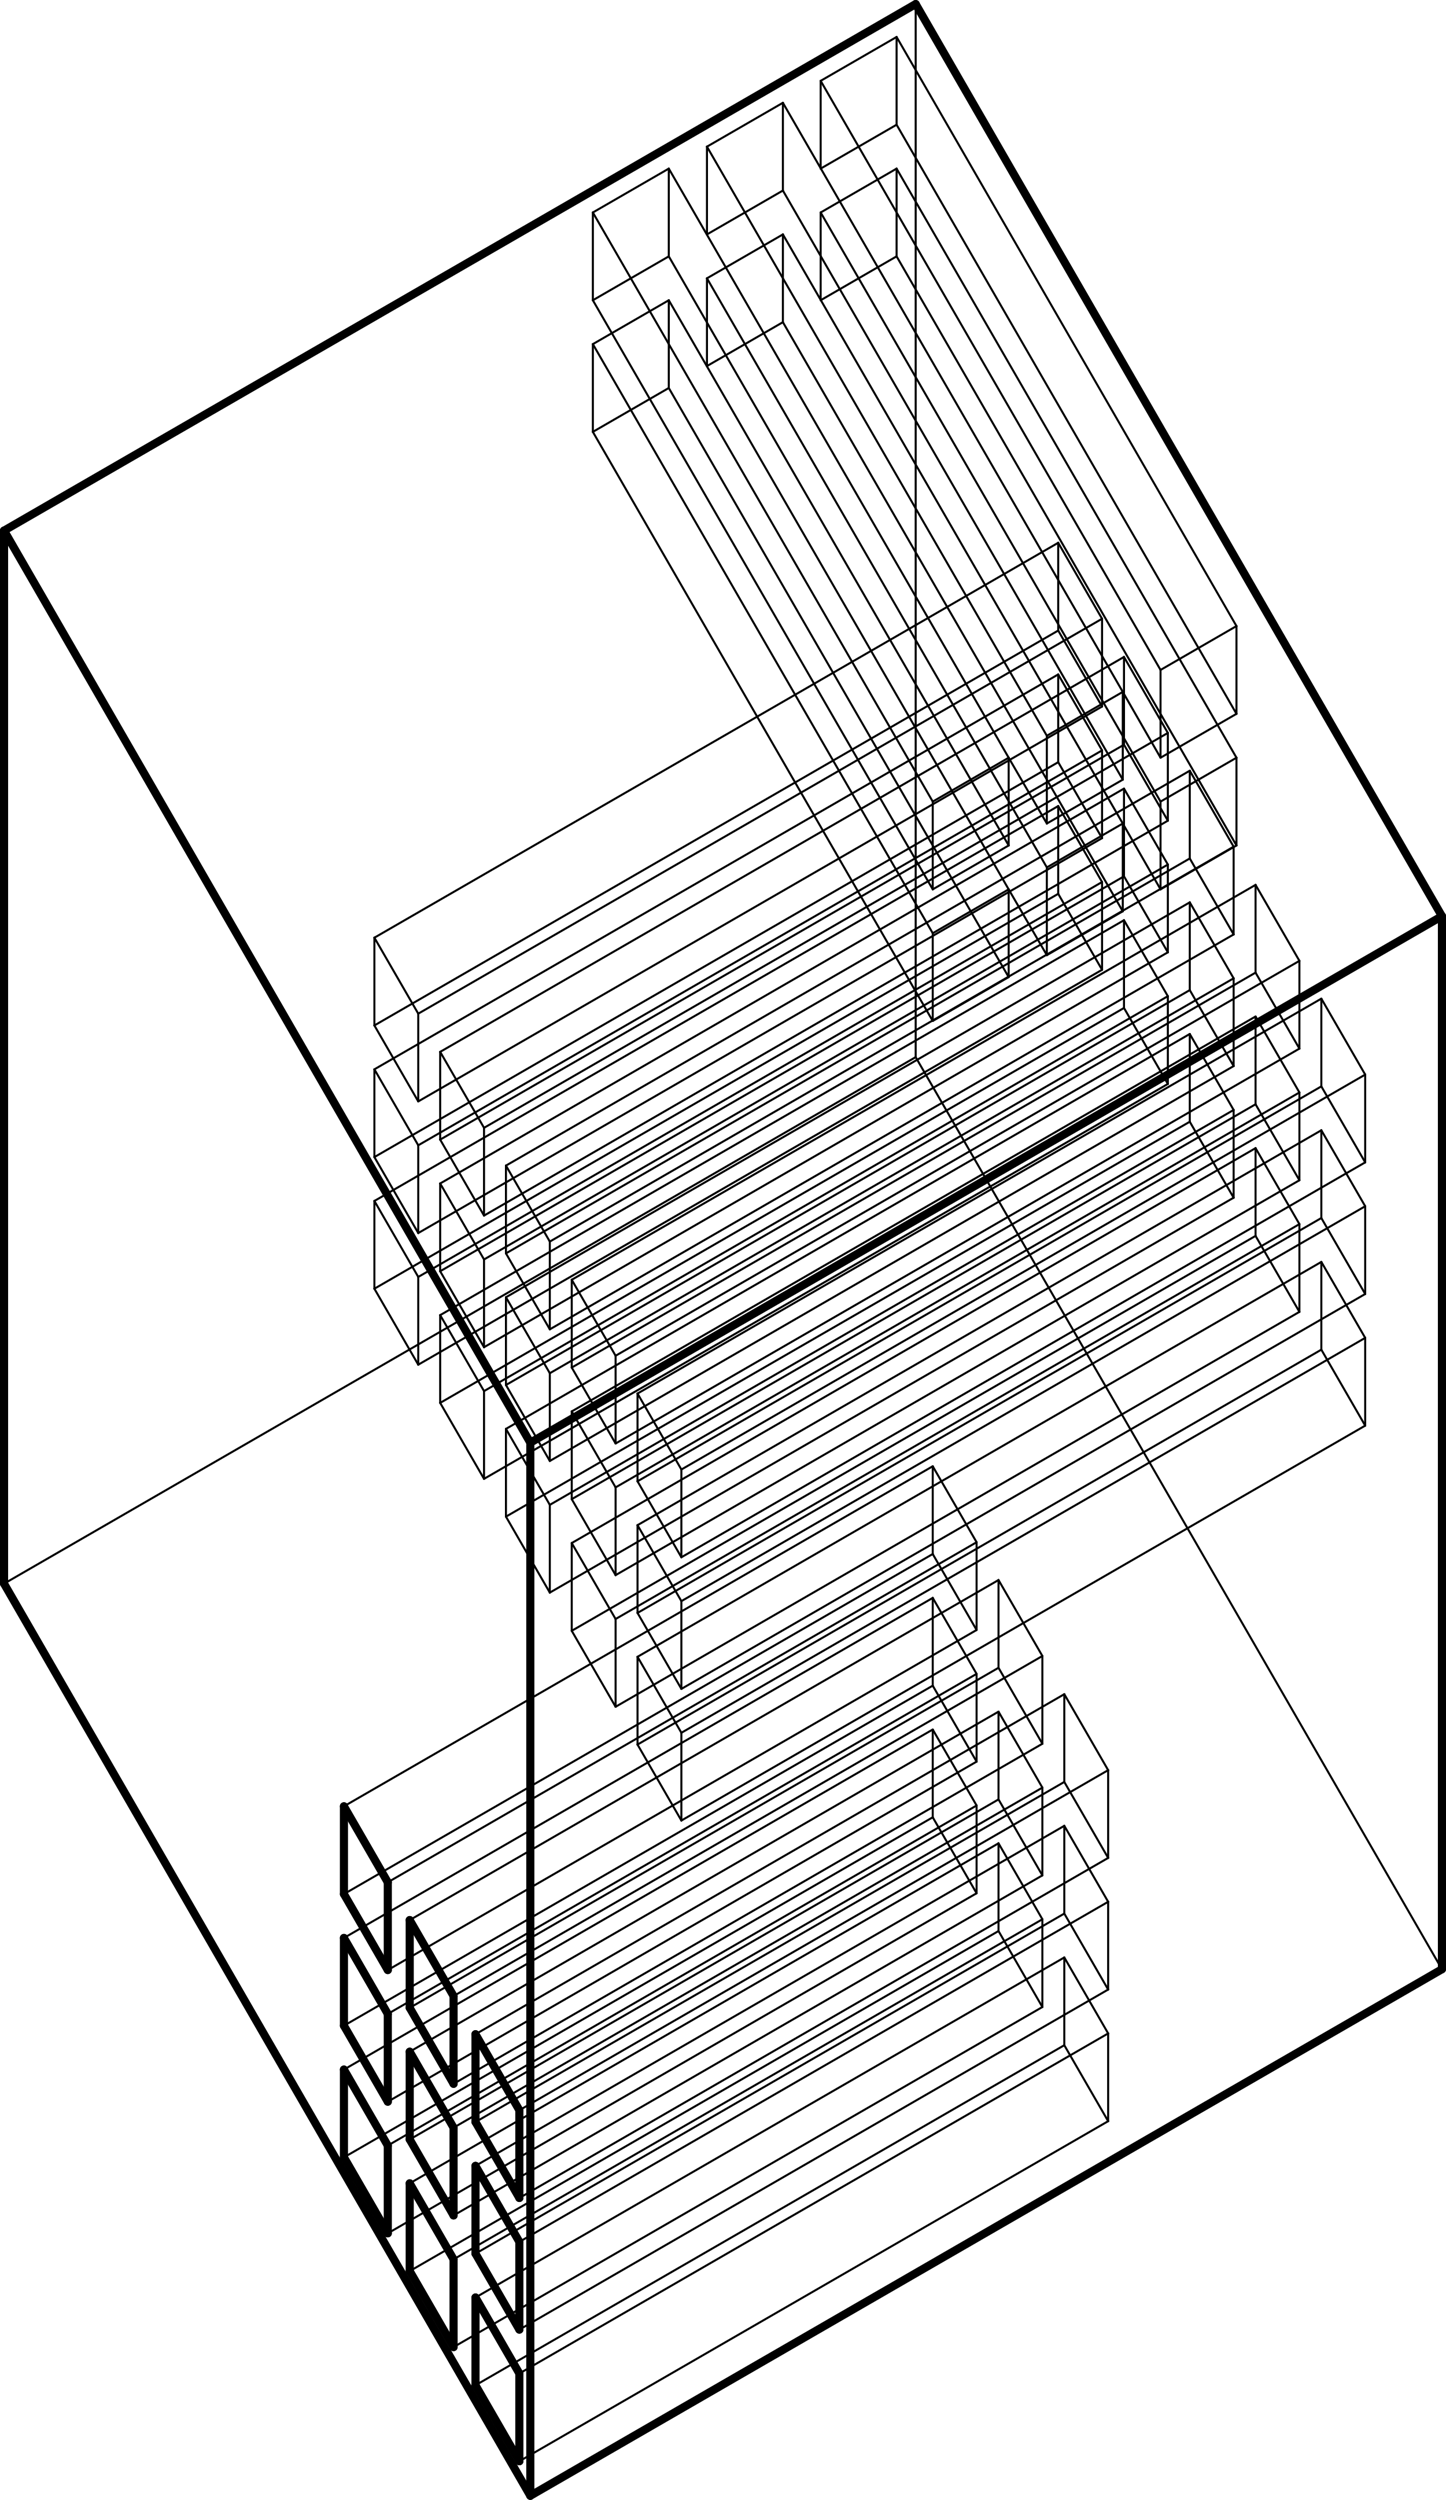 <?xml version="1.0" encoding="utf-8"?>
<!-- Generator: Adobe Illustrator 21.0.2, SVG Export Plug-In . SVG Version: 6.00 Build 0)  -->
<svg version="1.1" xmlns="http://www.w3.org/2000/svg" xmlns:xlink="http://www.w3.org/1999/xlink" x="0px" y="0px"
	 viewBox="0 0 356.1 615.3" style="enable-background:new 0 0 356.1 615.3;" xml:space="preserve">
<style type="text/css">
	.st0{display:none;}
	.st1{display:inline;}
	.st2{fill:none;stroke:#000000;stroke-width:0.5;stroke-miterlimit:10;}
	.st3{fill:none;stroke:#000000;stroke-width:2;stroke-linecap:round;stroke-linejoin:round;}
	.st4{fill:none;stroke:#000000;stroke-width:0.5;stroke-linecap:round;stroke-linejoin:round;}
</style>
<g id="Layer_1" class="st0">
	<g id="Make2D::hidden::lines" class="st1">
		<line class="st2" x1="274.5" y1="215.4" x2="311.9" y2="193.8"/>
		<line class="st2" x1="311.9" y1="193.8" x2="311.9" y2="150.6"/>
		<line class="st2" x1="231.3" y1="140.6" x2="231.3" y2="97.4"/>
		<line class="st2" x1="250" y1="129.8" x2="231.3" y2="140.6"/>
		<line class="st2" x1="274.5" y1="215.4" x2="274.5" y2="172.2"/>
		<line class="st2" x1="225.5" y1="130.6" x2="188.1" y2="152.2"/>
		<line class="st2" x1="231.3" y1="140.6" x2="225.5" y2="130.6"/>
		<line class="st2" x1="336.4" y1="365.9" x2="333.5" y2="360.9"/>
		<line class="st2" x1="140.6" y1="242.8" x2="140.6" y2="199.6"/>
		<line class="st2" x1="333.5" y1="360.9" x2="296.1" y2="382.5"/>
		<line class="st2" x1="296.1" y1="382.5" x2="317.7" y2="419.9"/>
		<line class="st2" x1="119" y1="205.4" x2="119" y2="162.2"/>
		<line class="st2" x1="119" y1="205.4" x2="140.6" y2="242.8"/>
		<line class="st2" x1="137.7" y1="194.6" x2="119" y2="205.4"/>
		<line class="st2" x1="296.1" y1="382.5" x2="296.1" y2="339.3"/>
		<line class="st2" x1="333.5" y1="360.9" x2="333.5" y2="317.7"/>
		<line class="st2" x1="178" y1="221.2" x2="159.3" y2="188.8"/>
		<line class="st2" x1="140.6" y1="242.8" x2="178" y2="221.2"/>
		<line class="st2" x1="296.1" y1="339.3" x2="317.7" y2="376.7"/>
		<line class="st2" x1="81.6" y1="313.4" x2="44.2" y2="335"/>
		<line class="st2" x1="355.1" y1="355.1" x2="333.5" y2="317.7"/>
		<line class="st2" x1="103.2" y1="350.8" x2="81.6" y2="313.4"/>
		<line class="st2" x1="81.6" y1="356.6" x2="81.6" y2="313.4"/>
		<line class="st2" x1="333.5" y1="317.7" x2="296.1" y2="339.3"/>
		<line class="st2" x1="81.6" y1="356.6" x2="62.9" y2="367.4"/>
		<line class="st2" x1="103.2" y1="394" x2="81.6" y2="356.6"/>
		<line class="st2" x1="178" y1="221.2" x2="178" y2="178"/>
		<line class="st2" x1="209.7" y1="189.6" x2="247.1" y2="168"/>
		<line class="st2" x1="247.1" y1="211.2" x2="247.1" y2="168"/>
		<line class="st2" x1="188.1" y1="195.4" x2="188.1" y2="152.2"/>
		<line class="st2" x1="188.1" y1="152.2" x2="209.7" y2="189.6"/>
		<line class="st2" x1="209.7" y1="232.8" x2="209.7" y2="189.6"/>
		<line class="st2" x1="209.7" y1="232.8" x2="247.1" y2="211.2"/>
		<line class="st2" x1="188.1" y1="195.4" x2="209.7" y2="232.8"/>
		<line class="st2" x1="225.5" y1="173.8" x2="188.1" y2="195.4"/>
		<line class="st2" x1="247.1" y1="211.2" x2="225.5" y2="173.8"/>
		<line class="st2" x1="146.4" y1="425.7" x2="109" y2="447.3"/>
		<line class="st2" x1="225.5" y1="260.2" x2="225.5" y2="173.8"/>
		<line class="st2" x1="225.5" y1="260.2" x2="1" y2="389.8"/>
		<line class="st2" x1="168" y1="463.1" x2="146.4" y2="425.7"/>
		<line class="st2" x1="146.4" y1="468.9" x2="146.4" y2="425.7"/>
		<line class="st2" x1="225.5" y1="130.6" x2="225.5" y2="1"/>
		<line class="st2" x1="146.4" y1="468.9" x2="127.7" y2="479.7"/>
		<line class="st2" x1="149.3" y1="473.9" x2="146.4" y2="468.9"/>
		<line class="st2" x1="311.9" y1="193.8" x2="293.2" y2="161.4"/>
		<line class="st2" x1="231.3" y1="140.6" x2="274.5" y2="215.4"/>
		<line class="st2" x1="355.1" y1="484.7" x2="317.7" y2="419.9"/>
		<line class="st2" x1="103.2" y1="394" x2="103.2" y2="350.8"/>
		<line class="st2" x1="103.2" y1="350.8" x2="65.8" y2="372.4"/>
		<line class="st2" x1="296.1" y1="382.5" x2="225.5" y2="260.2"/>
		<line class="st2" x1="65.8" y1="415.6" x2="103.2" y2="394"/>
	</g>
	<g id="Make2D::visible::lines" class="st1">
		<line class="st3" x1="1" y1="389.8" x2="130.6" y2="614.3"/>
		<line class="st3" x1="65.8" y1="415.6" x2="65.8" y2="372.4"/>
		<line class="st3" x1="109" y1="490.5" x2="130.6" y2="527.9"/>
		<line class="st3" x1="355.1" y1="355.1" x2="355.1" y2="225.5"/>
		<line class="st3" x1="355.1" y1="484.7" x2="355.1" y2="398.3"/>
		<line class="st3" x1="130.6" y1="614.3" x2="355.1" y2="484.7"/>
		<line class="st3" x1="130.6" y1="614.3" x2="130.6" y2="527.9"/>
		<line class="st3" x1="130.6" y1="484.7" x2="130.6" y2="398.3"/>
		<line class="st3" x1="1" y1="130.6" x2="109" y2="317.7"/>
		<line class="st3" x1="268.7" y1="75.8" x2="225.5" y2="1"/>
		<line class="st3" x1="355.1" y1="225.5" x2="311.9" y2="150.6"/>
		<line class="st3" x1="168" y1="333.5" x2="355.1" y2="225.5"/>
		<line class="st3" x1="231.3" y1="97.4" x2="274.5" y2="172.2"/>
		<line class="st3" x1="130.6" y1="527.9" x2="168" y2="506.3"/>
		<line class="st3" x1="293.2" y1="161.4" x2="268.7" y2="119"/>
		<line class="st3" x1="168" y1="506.3" x2="149.3" y2="473.9"/>
		<line class="st3" x1="127.7" y1="479.7" x2="109" y2="490.5"/>
		<line class="st3" x1="225.5" y1="1" x2="1" y2="130.6"/>
		<line class="st3" x1="1" y1="389.8" x2="1" y2="130.6"/>
		<line class="st3" x1="168" y1="506.3" x2="168" y2="463.1"/>
		<line class="st3" x1="109" y1="490.5" x2="109" y2="447.3"/>
		<line class="st3" x1="156.4" y1="140.6" x2="178" y2="178"/>
		<line class="st3" x1="44.2" y1="378.2" x2="65.8" y2="415.6"/>
		<line class="st3" x1="62.9" y1="367.4" x2="44.2" y2="378.2"/>
		<line class="st3" x1="44.2" y1="378.2" x2="44.2" y2="335"/>
		<line class="st3" x1="317.7" y1="376.7" x2="355.1" y2="355.1"/>
		<line class="st3" x1="44.2" y1="335" x2="65.8" y2="372.4"/>
		<line class="st3" x1="317.7" y1="419.9" x2="317.7" y2="376.7"/>
		<line class="st3" x1="159.3" y1="188.8" x2="156.4" y2="183.8"/>
		<line class="st3" x1="156.4" y1="183.8" x2="137.7" y2="194.6"/>
		<line class="st3" x1="156.4" y1="140.6" x2="119" y2="162.2"/>
		<line class="st3" x1="156.4" y1="140.6" x2="156.4" y2="183.8"/>
		<line class="st3" x1="119" y1="162.2" x2="140.6" y2="199.6"/>
		<line class="st3" x1="355.1" y1="398.3" x2="336.4" y2="365.9"/>
		<line class="st3" x1="317.7" y1="419.9" x2="355.1" y2="398.3"/>
		<line class="st3" x1="146.4" y1="296.1" x2="109" y2="317.7"/>
		<line class="st3" x1="109" y1="360.9" x2="109" y2="317.7"/>
		<line class="st3" x1="168" y1="376.7" x2="168" y2="333.5"/>
		<line class="st3" x1="168" y1="333.5" x2="146.4" y2="296.1"/>
		<line class="st3" x1="146.4" y1="339.3" x2="146.4" y2="296.1"/>
		<line class="st3" x1="146.4" y1="339.3" x2="109" y2="360.9"/>
		<line class="st3" x1="168" y1="376.7" x2="146.4" y2="339.3"/>
		<line class="st3" x1="130.6" y1="398.3" x2="168" y2="376.7"/>
		<line class="st3" x1="109" y1="360.9" x2="130.6" y2="398.3"/>
		<line class="st3" x1="178" y1="178" x2="140.6" y2="199.6"/>
		<line class="st3" x1="130.6" y1="484.7" x2="168" y2="463.1"/>
		<line class="st3" x1="109" y1="447.3" x2="130.6" y2="484.7"/>
		<line class="st3" x1="268.7" y1="119" x2="250" y2="129.8"/>
		<line class="st3" x1="274.5" y1="172.2" x2="311.9" y2="150.6"/>
		<line class="st3" x1="268.7" y1="75.8" x2="231.3" y2="97.4"/>
		<line class="st3" x1="268.7" y1="119" x2="268.7" y2="75.8"/>
	</g>
</g>
<g id="Layer_2">
	<line class="st4" x1="272.9" y1="468.1" x2="272.9" y2="489.7"/>
	<line class="st4" x1="127.9" y1="573.4" x2="272.9" y2="489.7"/>
	<line class="st4" x1="127.9" y1="551.8" x2="272.9" y2="468.1"/>
	<line class="st4" x1="245.9" y1="421.3" x2="256.7" y2="440"/>
	<line class="st4" x1="117.1" y1="554.7" x2="262.1" y2="471"/>
	<line class="st4" x1="245.9" y1="442.9" x2="245.9" y2="421.3"/>
	<line class="st4" x1="100.9" y1="505" x2="245.9" y2="421.3"/>
	<line class="st4" x1="272.9" y1="489.7" x2="262.1" y2="471"/>
	<line class="st4" x1="256.7" y1="461.6" x2="245.9" y2="442.9"/>
	<line class="st4" x1="100.9" y1="526.6" x2="245.9" y2="442.9"/>
	<line class="st4" x1="117.1" y1="533.1" x2="262.1" y2="449.4"/>
	<line class="st4" x1="111.7" y1="523.7" x2="256.7" y2="440"/>
	<line class="st4" x1="256.7" y1="440" x2="256.7" y2="461.6"/>
	<line class="st4" x1="111.7" y1="545.3" x2="256.7" y2="461.6"/>
	<line class="st4" x1="262.1" y1="471" x2="262.1" y2="449.4"/>
	<line class="st4" x1="229.7" y1="393.3" x2="240.5" y2="412"/>
	<line class="st4" x1="262.1" y1="449.4" x2="272.9" y2="468.1"/>
	<line class="st4" x1="229.7" y1="414.9" x2="229.7" y2="393.3"/>
	<line class="st4" x1="84.7" y1="477" x2="229.7" y2="393.3"/>
	<line class="st4" x1="95.5" y1="484.9" x2="240.5" y2="401.2"/>
	<line class="st4" x1="240.5" y1="433.6" x2="229.7" y2="414.9"/>
	<line class="st4" x1="84.7" y1="498.6" x2="229.7" y2="414.9"/>
	<line class="st4" x1="240.5" y1="379.6" x2="240.5" y2="401.2"/>
	<line class="st4" x1="95.5" y1="495.7" x2="240.5" y2="412"/>
	<line class="st4" x1="240.5" y1="412" x2="240.5" y2="433.6"/>
	<line class="st4" x1="95.5" y1="517.3" x2="240.5" y2="433.6"/>
	<line class="st4" x1="95.5" y1="463.3" x2="240.5" y2="379.6"/>
	<line class="st4" x1="262.1" y1="481.8" x2="272.9" y2="500.5"/>
	<line class="st4" x1="84.7" y1="466.2" x2="229.7" y2="382.5"/>
	<line class="st4" x1="262.1" y1="503.4" x2="262.1" y2="481.8"/>
	<line class="st4" x1="117.1" y1="565.5" x2="262.1" y2="481.8"/>
	<line class="st4" x1="240.5" y1="401.2" x2="229.7" y2="382.5"/>
	<line class="st4" x1="272.9" y1="522.1" x2="262.1" y2="503.4"/>
	<line class="st4" x1="117.1" y1="587.1" x2="262.1" y2="503.4"/>
	<line class="st4" x1="84.7" y1="444.6" x2="229.7" y2="360.9"/>
	<line class="st4" x1="127.9" y1="584.2" x2="272.9" y2="500.5"/>
	<line class="st4" x1="272.9" y1="500.5" x2="272.9" y2="522.1"/>
	<line class="st4" x1="127.9" y1="605.8" x2="272.9" y2="522.1"/>
	<line class="st4" x1="229.7" y1="382.5" x2="229.7" y2="360.9"/>
	<line class="st4" x1="245.9" y1="453.7" x2="256.7" y2="472.4"/>
	<line class="st4" x1="229.7" y1="360.9" x2="240.5" y2="379.6"/>
	<line class="st4" x1="245.9" y1="475.3" x2="245.9" y2="453.7"/>
	<line class="st4" x1="100.9" y1="537.4" x2="245.9" y2="453.7"/>
	<line class="st4" x1="111.7" y1="512.9" x2="256.7" y2="429.2"/>
	<line class="st4" x1="256.7" y1="494" x2="245.9" y2="475.3"/>
	<line class="st4" x1="100.9" y1="559" x2="245.9" y2="475.3"/>
	<line class="st4" x1="256.7" y1="407.6" x2="256.7" y2="429.2"/>
	<line class="st4" x1="111.7" y1="556.1" x2="256.7" y2="472.4"/>
	<line class="st4" x1="256.7" y1="472.4" x2="256.7" y2="494"/>
	<line class="st4" x1="111.7" y1="577.7" x2="256.7" y2="494"/>
	<line class="st4" x1="111.7" y1="491.3" x2="256.7" y2="407.6"/>
	<line class="st4" x1="229.7" y1="425.7" x2="240.5" y2="444.4"/>
	<line class="st4" x1="100.9" y1="494.2" x2="245.9" y2="410.5"/>
	<line class="st4" x1="229.7" y1="447.3" x2="229.7" y2="425.7"/>
	<line class="st4" x1="84.7" y1="509.4" x2="229.7" y2="425.7"/>
	<line class="st4" x1="256.7" y1="429.2" x2="245.9" y2="410.5"/>
	<line class="st4" x1="240.5" y1="466" x2="229.7" y2="447.3"/>
	<line class="st4" x1="84.7" y1="531" x2="229.7" y2="447.3"/>
	<line class="st4" x1="100.9" y1="472.6" x2="245.9" y2="388.9"/>
	<line class="st4" x1="95.5" y1="528.1" x2="240.5" y2="444.4"/>
	<line class="st4" x1="240.5" y1="444.4" x2="240.5" y2="466"/>
	<line class="st4" x1="95.5" y1="549.7" x2="240.5" y2="466"/>
	<line class="st4" x1="245.9" y1="410.5" x2="245.9" y2="388.9"/>
	<line class="st4" x1="304.5" y1="175.7" x2="304.5" y2="154.1"/>
	<line class="st4" x1="220.8" y1="30.7" x2="220.8" y2="9.1"/>
	<line class="st4" x1="285.8" y1="186.5" x2="304.5" y2="175.7"/>
	<line class="st4" x1="220.8" y1="30.7" x2="304.5" y2="175.7"/>
	<line class="st4" x1="202.1" y1="41.5" x2="220.8" y2="30.7"/>
	<line class="st4" x1="285.8" y1="164.9" x2="285.8" y2="186.5"/>
	<line class="st4" x1="276.5" y1="170.3" x2="285.8" y2="186.5"/>
	<line class="st4" x1="202.1" y1="19.9" x2="202.1" y2="41.5"/>
	<line class="st4" x1="220.8" y1="9.1" x2="304.5" y2="154.1"/>
	<line class="st4" x1="304.5" y1="154.1" x2="285.8" y2="164.9"/>
	<line class="st4" x1="202.1" y1="19.9" x2="285.8" y2="164.9"/>
	<line class="st4" x1="220.8" y1="9.1" x2="202.1" y2="19.9"/>
	<line class="st4" x1="276.5" y1="191.9" x2="276.5" y2="170.3"/>
	<line class="st4" x1="192.8" y1="46.9" x2="192.8" y2="25.3"/>
	<line class="st4" x1="257.8" y1="202.7" x2="276.5" y2="191.9"/>
	<line class="st4" x1="192.8" y1="46.9" x2="276.5" y2="191.9"/>
	<line class="st4" x1="174.1" y1="57.7" x2="192.8" y2="46.9"/>
	<line class="st4" x1="257.8" y1="181.1" x2="257.8" y2="202.7"/>
	<line class="st4" x1="248.4" y1="186.5" x2="257.8" y2="202.7"/>
	<line class="st4" x1="174.1" y1="36.1" x2="174.1" y2="57.7"/>
	<line class="st4" x1="192.8" y1="25.3" x2="276.5" y2="170.3"/>
	<line class="st4" x1="276.5" y1="170.3" x2="257.8" y2="181.1"/>
	<line class="st4" x1="174.1" y1="36.1" x2="257.8" y2="181.1"/>
	<line class="st4" x1="192.8" y1="25.3" x2="174.1" y2="36.1"/>
	<line class="st4" x1="248.4" y1="208.1" x2="248.4" y2="186.5"/>
	<line class="st4" x1="164.7" y1="63.1" x2="164.7" y2="41.5"/>
	<line class="st4" x1="229.7" y1="218.9" x2="248.4" y2="208.1"/>
	<line class="st4" x1="164.7" y1="63.1" x2="248.4" y2="208.1"/>
	<line class="st4" x1="146" y1="73.9" x2="164.7" y2="63.1"/>
	<line class="st4" x1="229.7" y1="197.3" x2="229.7" y2="218.9"/>
	<line class="st4" x1="146" y1="73.9" x2="229.7" y2="218.9"/>
	<line class="st4" x1="146" y1="52.3" x2="146" y2="73.9"/>
	<line class="st4" x1="164.7" y1="41.5" x2="248.4" y2="186.5"/>
	<line class="st4" x1="248.4" y1="186.5" x2="229.7" y2="197.3"/>
	<line class="st4" x1="146" y1="52.3" x2="229.7" y2="197.3"/>
	<line class="st4" x1="164.7" y1="41.5" x2="146" y2="52.3"/>
	<line class="st4" x1="304.5" y1="208.1" x2="304.5" y2="186.5"/>
	<line class="st4" x1="220.8" y1="63.1" x2="220.8" y2="41.5"/>
	<line class="st4" x1="285.8" y1="218.9" x2="304.5" y2="208.1"/>
	<line class="st4" x1="220.8" y1="63.1" x2="304.5" y2="208.1"/>
	<line class="st4" x1="202.1" y1="73.9" x2="220.8" y2="63.1"/>
	<line class="st4" x1="285.8" y1="197.3" x2="285.8" y2="218.9"/>
	<line class="st4" x1="276.5" y1="202.7" x2="285.8" y2="218.9"/>
	<line class="st4" x1="202.1" y1="52.3" x2="202.1" y2="73.9"/>
	<line class="st4" x1="220.8" y1="41.5" x2="304.5" y2="186.5"/>
	<line class="st4" x1="304.5" y1="186.5" x2="285.8" y2="197.3"/>
	<line class="st4" x1="202.1" y1="52.3" x2="285.8" y2="197.3"/>
	<line class="st4" x1="220.8" y1="41.5" x2="202.1" y2="52.3"/>
	<line class="st4" x1="276.5" y1="224.3" x2="276.5" y2="202.7"/>
	<line class="st4" x1="192.8" y1="79.3" x2="192.8" y2="57.7"/>
	<line class="st4" x1="257.8" y1="235.1" x2="276.5" y2="224.3"/>
	<line class="st4" x1="192.8" y1="79.3" x2="276.5" y2="224.3"/>
	<line class="st4" x1="174.1" y1="90.1" x2="192.8" y2="79.3"/>
	<line class="st4" x1="257.8" y1="213.5" x2="257.8" y2="235.1"/>
	<line class="st4" x1="248.4" y1="218.9" x2="257.8" y2="235.1"/>
	<line class="st4" x1="174.1" y1="68.5" x2="174.1" y2="90.1"/>
	<line class="st4" x1="192.8" y1="57.7" x2="276.5" y2="202.7"/>
	<line class="st4" x1="276.5" y1="202.7" x2="257.8" y2="213.5"/>
	<line class="st4" x1="174.1" y1="68.5" x2="257.8" y2="213.5"/>
	<line class="st4" x1="192.8" y1="57.7" x2="174.1" y2="68.5"/>
	<line class="st4" x1="248.4" y1="240.5" x2="248.4" y2="218.9"/>
	<line class="st4" x1="164.7" y1="95.5" x2="164.7" y2="73.9"/>
	<line class="st4" x1="229.7" y1="251.3" x2="248.4" y2="240.5"/>
	<line class="st4" x1="164.7" y1="95.5" x2="248.4" y2="240.5"/>
	<line class="st4" x1="146" y1="106.3" x2="164.7" y2="95.5"/>
	<line class="st4" x1="229.7" y1="229.7" x2="229.7" y2="251.3"/>
	<line class="st4" x1="146" y1="106.3" x2="229.7" y2="251.3"/>
	<line class="st4" x1="146" y1="84.7" x2="146" y2="106.3"/>
	<line class="st4" x1="164.7" y1="73.9" x2="248.4" y2="218.9"/>
	<line class="st4" x1="248.4" y1="218.9" x2="229.7" y2="229.7"/>
	<line class="st4" x1="146" y1="84.7" x2="229.7" y2="229.7"/>
	<line class="st4" x1="164.7" y1="73.9" x2="146" y2="84.7"/>
	<line class="st4" x1="167.8" y1="383.3" x2="167.8" y2="361.7"/>
	<line class="st4" x1="336.2" y1="286.1" x2="336.2" y2="264.5"/>
	<line class="st4" x1="157" y1="364.6" x2="167.8" y2="383.3"/>
	<line class="st4" x1="336.2" y1="286.1" x2="167.8" y2="383.3"/>
	<line class="st4" x1="245.9" y1="388.9" x2="256.7" y2="407.6"/>
	<line class="st4" x1="157" y1="343" x2="157" y2="364.6"/>
	<line class="st4" x1="325.4" y1="267.4" x2="157" y2="364.6"/>
	<line class="st4" x1="325.4" y1="245.8" x2="325.4" y2="267.4"/>
	<line class="st4" x1="336.2" y1="264.5" x2="167.8" y2="361.7"/>
	<line class="st4" x1="167.8" y1="361.7" x2="157" y2="343"/>
	<line class="st4" x1="325.4" y1="245.8" x2="157" y2="343"/>
	<line class="st4" x1="336.2" y1="264.5" x2="325.4" y2="245.8"/>
	<line class="st4" x1="151.6" y1="355.3" x2="151.6" y2="333.7"/>
	<line class="st4" x1="320" y1="258.1" x2="320" y2="236.5"/>
	<line class="st4" x1="140.8" y1="336.6" x2="151.6" y2="355.3"/>
	<line class="st4" x1="320" y1="258.1" x2="151.6" y2="355.3"/>
	<line class="st4" x1="309.2" y1="239.4" x2="320" y2="258.1"/>
	<line class="st4" x1="140.8" y1="315" x2="140.8" y2="336.6"/>
	<line class="st4" x1="309.2" y1="239.4" x2="140.8" y2="336.6"/>
	<line class="st4" x1="309.2" y1="217.8" x2="309.2" y2="239.4"/>
	<line class="st4" x1="320" y1="236.5" x2="151.6" y2="333.7"/>
	<line class="st4" x1="151.6" y1="333.7" x2="140.8" y2="315"/>
	<line class="st4" x1="309.2" y1="217.8" x2="140.8" y2="315"/>
	<line class="st4" x1="320" y1="236.5" x2="309.2" y2="217.8"/>
	<line class="st4" x1="135.4" y1="327.2" x2="135.4" y2="305.6"/>
	<line class="st4" x1="303.8" y1="230" x2="303.8" y2="208.4"/>
	<line class="st4" x1="124.6" y1="308.5" x2="135.4" y2="327.2"/>
	<line class="st4" x1="303.8" y1="230" x2="135.4" y2="327.2"/>
	<line class="st4" x1="293" y1="211.3" x2="303.8" y2="230"/>
	<line class="st4" x1="124.6" y1="286.9" x2="124.6" y2="308.5"/>
	<line class="st4" x1="293" y1="211.3" x2="124.6" y2="308.5"/>
	<line class="st4" x1="293" y1="189.7" x2="293" y2="211.3"/>
	<line class="st4" x1="303.8" y1="208.4" x2="135.4" y2="305.6"/>
	<line class="st4" x1="135.4" y1="305.6" x2="124.6" y2="286.9"/>
	<line class="st4" x1="293" y1="189.7" x2="124.6" y2="286.9"/>
	<line class="st4" x1="303.8" y1="208.4" x2="293" y2="189.7"/>
	<line class="st4" x1="119.2" y1="299.2" x2="119.2" y2="277.6"/>
	<line class="st4" x1="287.6" y1="202" x2="287.6" y2="180.4"/>
	<line class="st4" x1="108.4" y1="280.5" x2="119.2" y2="299.2"/>
	<line class="st4" x1="287.6" y1="202" x2="119.2" y2="299.2"/>
	<line class="st4" x1="276.8" y1="183.3" x2="287.6" y2="202"/>
	<line class="st4" x1="108.4" y1="258.9" x2="108.4" y2="280.5"/>
	<line class="st4" x1="276.8" y1="183.3" x2="108.4" y2="280.5"/>
	<line class="st4" x1="276.8" y1="161.7" x2="276.8" y2="183.3"/>
	<line class="st4" x1="287.6" y1="180.4" x2="119.2" y2="277.6"/>
	<line class="st4" x1="119.2" y1="277.6" x2="108.4" y2="258.9"/>
	<line class="st4" x1="276.8" y1="161.7" x2="108.4" y2="258.9"/>
	<line class="st4" x1="287.6" y1="180.4" x2="276.8" y2="161.7"/>
	<line class="st4" x1="103" y1="271.1" x2="103" y2="249.5"/>
	<line class="st4" x1="271.4" y1="173.9" x2="271.4" y2="152.3"/>
	<line class="st4" x1="92.2" y1="252.4" x2="103" y2="271.1"/>
	<line class="st4" x1="271.4" y1="173.9" x2="103" y2="271.1"/>
	<line class="st4" x1="260.6" y1="155.2" x2="271.4" y2="173.9"/>
	<line class="st4" x1="92.2" y1="230.8" x2="92.2" y2="252.4"/>
	<line class="st4" x1="260.6" y1="155.2" x2="92.2" y2="252.4"/>
	<line class="st4" x1="260.6" y1="133.6" x2="260.6" y2="155.2"/>
	<line class="st4" x1="271.4" y1="152.3" x2="103" y2="249.5"/>
	<line class="st4" x1="103" y1="249.5" x2="92.2" y2="230.8"/>
	<line class="st4" x1="260.6" y1="133.6" x2="92.2" y2="230.8"/>
	<line class="st4" x1="271.4" y1="152.3" x2="260.6" y2="133.6"/>
	<line class="st4" x1="167.8" y1="415.7" x2="167.8" y2="394.1"/>
	<line class="st4" x1="336.2" y1="318.5" x2="336.2" y2="296.9"/>
	<line class="st4" x1="157" y1="397" x2="167.8" y2="415.7"/>
	<line class="st4" x1="336.2" y1="318.5" x2="167.8" y2="415.7"/>
	<line class="st4" x1="325.4" y1="299.8" x2="336.2" y2="318.5"/>
	<line class="st4" x1="157" y1="375.4" x2="157" y2="397"/>
	<line class="st4" x1="325.4" y1="299.8" x2="157" y2="397"/>
	<line class="st4" x1="325.4" y1="278.2" x2="325.4" y2="299.8"/>
	<line class="st4" x1="336.2" y1="296.9" x2="167.8" y2="394.1"/>
	<line class="st4" x1="167.8" y1="394.1" x2="157" y2="375.4"/>
	<line class="st4" x1="325.4" y1="278.2" x2="157" y2="375.4"/>
	<line class="st4" x1="336.2" y1="296.9" x2="325.4" y2="278.2"/>
	<line class="st4" x1="151.6" y1="387.7" x2="151.6" y2="366.1"/>
	<line class="st4" x1="320" y1="290.5" x2="320" y2="268.9"/>
	<line class="st4" x1="140.8" y1="369" x2="151.6" y2="387.7"/>
	<line class="st4" x1="320" y1="290.5" x2="151.6" y2="387.7"/>
	<line class="st4" x1="309.2" y1="271.8" x2="320" y2="290.5"/>
	<line class="st4" x1="140.8" y1="347.4" x2="140.8" y2="369"/>
	<line class="st4" x1="309.2" y1="271.8" x2="140.8" y2="369"/>
	<line class="st4" x1="309.2" y1="250.2" x2="309.2" y2="271.8"/>
	<line class="st4" x1="320" y1="268.9" x2="151.6" y2="366.1"/>
	<line class="st4" x1="151.6" y1="366.1" x2="140.8" y2="347.4"/>
	<line class="st4" x1="309.2" y1="250.2" x2="140.8" y2="347.4"/>
	<line class="st4" x1="320" y1="268.9" x2="309.2" y2="250.2"/>
	<line class="st4" x1="135.4" y1="359.6" x2="135.4" y2="338"/>
	<line class="st4" x1="303.8" y1="262.4" x2="303.8" y2="240.8"/>
	<line class="st4" x1="124.6" y1="340.9" x2="135.4" y2="359.6"/>
	<line class="st4" x1="303.8" y1="262.4" x2="135.4" y2="359.6"/>
	<line class="st4" x1="293" y1="243.7" x2="303.8" y2="262.4"/>
	<line class="st4" x1="124.6" y1="319.3" x2="124.6" y2="340.9"/>
	<line class="st4" x1="293" y1="243.7" x2="124.6" y2="340.9"/>
	<line class="st4" x1="293" y1="222.1" x2="293" y2="243.7"/>
	<line class="st4" x1="303.8" y1="240.8" x2="135.4" y2="338"/>
	<line class="st4" x1="135.4" y1="338" x2="124.6" y2="319.3"/>
	<line class="st4" x1="293" y1="222.1" x2="124.6" y2="319.3"/>
	<line class="st4" x1="303.8" y1="240.8" x2="293" y2="222.1"/>
	<line class="st4" x1="119.2" y1="331.6" x2="119.2" y2="310"/>
	<line class="st4" x1="287.6" y1="234.4" x2="287.6" y2="212.8"/>
	<line class="st4" x1="108.4" y1="312.9" x2="119.2" y2="331.6"/>
	<line class="st4" x1="287.6" y1="234.4" x2="119.2" y2="331.6"/>
	<line class="st4" x1="276.8" y1="215.7" x2="287.6" y2="234.4"/>
	<line class="st4" x1="108.4" y1="291.3" x2="108.4" y2="312.9"/>
	<line class="st4" x1="276.8" y1="215.7" x2="108.4" y2="312.9"/>
	<line class="st4" x1="276.8" y1="194.1" x2="276.8" y2="215.7"/>
	<line class="st4" x1="287.6" y1="212.8" x2="119.2" y2="310"/>
	<line class="st4" x1="119.2" y1="310" x2="108.4" y2="291.3"/>
	<line class="st4" x1="276.8" y1="194.1" x2="108.4" y2="291.3"/>
	<line class="st4" x1="287.6" y1="212.8" x2="276.8" y2="194.1"/>
	<line class="st4" x1="103" y1="303.5" x2="103" y2="281.9"/>
	<line class="st4" x1="271.4" y1="206.3" x2="271.4" y2="184.7"/>
	<line class="st4" x1="92.2" y1="284.8" x2="103" y2="303.5"/>
	<line class="st4" x1="271.4" y1="206.3" x2="103" y2="303.5"/>
	<line class="st4" x1="260.6" y1="187.6" x2="271.4" y2="206.3"/>
	<line class="st4" x1="92.2" y1="263.2" x2="92.2" y2="284.8"/>
	<line class="st4" x1="260.6" y1="187.6" x2="92.2" y2="284.8"/>
	<line class="st4" x1="260.6" y1="166" x2="260.6" y2="187.6"/>
	<line class="st4" x1="271.4" y1="184.7" x2="103" y2="281.9"/>
	<line class="st4" x1="103" y1="281.9" x2="92.2" y2="263.2"/>
	<line class="st4" x1="260.6" y1="166" x2="92.2" y2="263.2"/>
	<line class="st4" x1="271.4" y1="184.7" x2="260.6" y2="166"/>
	<line class="st4" x1="167.8" y1="448.1" x2="167.8" y2="426.5"/>
	<line class="st4" x1="336.2" y1="350.9" x2="336.2" y2="329.3"/>
	<line class="st4" x1="157" y1="429.4" x2="167.8" y2="448.1"/>
	<line class="st4" x1="336.2" y1="350.9" x2="167.8" y2="448.1"/>
	<line class="st4" x1="325.4" y1="332.2" x2="336.2" y2="350.9"/>
	<line class="st4" x1="157" y1="407.8" x2="157" y2="429.4"/>
	<line class="st4" x1="325.4" y1="332.2" x2="157" y2="429.4"/>
	<line class="st4" x1="325.4" y1="310.6" x2="325.4" y2="332.2"/>
	<line class="st4" x1="336.2" y1="329.3" x2="167.8" y2="426.5"/>
	<line class="st4" x1="167.8" y1="426.5" x2="157" y2="407.8"/>
	<line class="st4" x1="325.4" y1="310.6" x2="157" y2="407.8"/>
	<line class="st4" x1="336.2" y1="329.3" x2="325.4" y2="310.6"/>
	<line class="st4" x1="151.6" y1="420.1" x2="151.6" y2="398.5"/>
	<line class="st4" x1="320" y1="322.9" x2="320" y2="301.3"/>
	<line class="st4" x1="140.8" y1="401.4" x2="151.6" y2="420.1"/>
	<line class="st4" x1="320" y1="322.9" x2="151.6" y2="420.1"/>
	<line class="st4" x1="309.2" y1="304.2" x2="320" y2="322.9"/>
	<line class="st4" x1="140.8" y1="379.8" x2="140.8" y2="401.4"/>
	<line class="st4" x1="309.2" y1="304.2" x2="140.8" y2="401.4"/>
	<line class="st4" x1="309.2" y1="282.6" x2="309.2" y2="304.2"/>
	<line class="st4" x1="320" y1="301.3" x2="151.6" y2="398.5"/>
	<line class="st4" x1="151.6" y1="398.5" x2="140.8" y2="379.8"/>
	<line class="st4" x1="309.2" y1="282.6" x2="140.8" y2="379.8"/>
	<line class="st4" x1="320" y1="301.3" x2="309.2" y2="282.6"/>
	<line class="st4" x1="135.4" y1="392" x2="135.4" y2="370.4"/>
	<line class="st4" x1="303.8" y1="294.8" x2="303.8" y2="273.2"/>
	<line class="st4" x1="124.6" y1="373.3" x2="135.4" y2="392"/>
	<line class="st4" x1="303.8" y1="294.8" x2="135.4" y2="392"/>
	<line class="st4" x1="293" y1="276.1" x2="303.8" y2="294.8"/>
	<line class="st4" x1="124.6" y1="351.7" x2="124.6" y2="373.3"/>
	<line class="st4" x1="293" y1="276.1" x2="124.6" y2="373.3"/>
	<line class="st4" x1="293" y1="254.5" x2="293" y2="276.1"/>
	<line class="st4" x1="303.8" y1="273.2" x2="135.4" y2="370.4"/>
	<line class="st4" x1="135.4" y1="370.4" x2="124.6" y2="351.7"/>
	<line class="st4" x1="293" y1="254.5" x2="124.6" y2="351.7"/>
	<line class="st4" x1="303.8" y1="273.2" x2="293" y2="254.5"/>
	<line class="st4" x1="119.2" y1="364" x2="119.2" y2="342.4"/>
	<line class="st4" x1="287.6" y1="266.8" x2="287.6" y2="245.2"/>
	<line class="st4" x1="108.4" y1="345.3" x2="119.2" y2="364"/>
	<line class="st4" x1="287.6" y1="266.8" x2="119.2" y2="364"/>
	<line class="st4" x1="276.8" y1="248.1" x2="287.6" y2="266.8"/>
	<line class="st4" x1="108.4" y1="323.7" x2="108.4" y2="345.3"/>
	<line class="st4" x1="276.8" y1="248.1" x2="108.4" y2="345.3"/>
	<line class="st4" x1="276.8" y1="226.5" x2="276.8" y2="248.1"/>
	<line class="st4" x1="287.6" y1="245.2" x2="119.2" y2="342.4"/>
	<line class="st4" x1="119.2" y1="342.4" x2="108.4" y2="323.7"/>
	<line class="st4" x1="276.8" y1="226.5" x2="108.4" y2="323.7"/>
	<line class="st4" x1="287.6" y1="245.2" x2="276.8" y2="226.5"/>
	<line class="st4" x1="103" y1="335.9" x2="103" y2="314.3"/>
	<line class="st4" x1="271.4" y1="238.7" x2="271.4" y2="217.1"/>
	<line class="st4" x1="92.2" y1="317.2" x2="103" y2="335.9"/>
	<line class="st4" x1="271.4" y1="238.7" x2="103" y2="335.9"/>
	<line class="st4" x1="260.6" y1="220" x2="271.4" y2="238.7"/>
	<line class="st4" x1="92.2" y1="295.6" x2="92.2" y2="317.2"/>
	<line class="st4" x1="260.6" y1="220" x2="92.2" y2="317.2"/>
	<line class="st4" x1="260.6" y1="198.4" x2="260.6" y2="220"/>
	<line class="st4" x1="271.4" y1="217.1" x2="103" y2="314.3"/>
	<line class="st4" x1="103" y1="314.3" x2="92.2" y2="295.6"/>
	<line class="st4" x1="260.6" y1="198.4" x2="92.2" y2="295.6"/>
	<line class="st4" x1="271.4" y1="217.1" x2="260.6" y2="198.4"/>
	<line class="st4" x1="127.9" y1="541" x2="272.9" y2="457.3"/>
	<line class="st4" x1="272.9" y1="435.7" x2="272.9" y2="457.3"/>
	<line class="st4" x1="127.9" y1="519.4" x2="272.9" y2="435.7"/>
	<line class="st4" x1="117.1" y1="522.3" x2="262.1" y2="438.6"/>
	<line class="st4" x1="272.9" y1="457.3" x2="262.1" y2="438.6"/>
	<line class="st4" x1="117.1" y1="500.7" x2="262.1" y2="417"/>
	<line class="st4" x1="262.1" y1="438.6" x2="262.1" y2="417"/>
	<line class="st4" x1="225.5" y1="260.2" x2="1" y2="389.8"/>
	<line class="st4" x1="325.4" y1="267.4" x2="336.2" y2="286.1"/>
	<line class="st4" x1="262.1" y1="417" x2="272.9" y2="435.7"/>
	<line class="st4" x1="225.5" y1="260.2" x2="225.5" y2="1"/>
	<line class="st4" x1="355.1" y1="484.7" x2="225.5" y2="260.2"/>
	<line class="st3" x1="355.1" y1="225.5" x2="225.5" y2="1"/>
	<line class="st3" x1="117.1" y1="500.7" x2="127.9" y2="519.4"/>
	<line class="st3" x1="1" y1="389.8" x2="1" y2="130.6"/>
	<line class="st3" x1="225.5" y1="1" x2="1" y2="130.6"/>
	<line class="st3" x1="117.1" y1="522.3" x2="117.1" y2="500.7"/>
	<line class="st3" x1="1" y1="389.8" x2="130.6" y2="614.3"/>
	<line class="st3" x1="130.6" y1="614.3" x2="130.6" y2="355.1"/>
	<line class="st3" x1="127.9" y1="541" x2="117.1" y2="522.3"/>
	<line class="st3" x1="1" y1="130.6" x2="130.6" y2="355.1"/>
	<line class="st3" x1="130.6" y1="614.3" x2="355.1" y2="484.7"/>
	<line class="st3" x1="130.6" y1="355.1" x2="355.1" y2="225.5"/>
	<line class="st3" x1="127.9" y1="519.4" x2="127.9" y2="541"/>
	<line class="st3" x1="355.1" y1="484.7" x2="355.1" y2="225.5"/>
	<line class="st3" x1="100.9" y1="472.6" x2="111.7" y2="491.3"/>
	<line class="st3" x1="95.5" y1="528.1" x2="95.5" y2="549.7"/>
	<line class="st3" x1="95.5" y1="549.7" x2="84.7" y2="531"/>
	<line class="st3" x1="100.9" y1="494.2" x2="100.9" y2="472.6"/>
	<line class="st3" x1="84.7" y1="531" x2="84.7" y2="509.4"/>
	<line class="st3" x1="84.7" y1="509.4" x2="95.5" y2="528.1"/>
	<line class="st3" x1="111.7" y1="512.9" x2="100.9" y2="494.2"/>
	<line class="st3" x1="111.7" y1="556.1" x2="111.7" y2="577.7"/>
	<line class="st3" x1="111.7" y1="577.7" x2="100.9" y2="559"/>
	<line class="st3" x1="100.9" y1="559" x2="100.9" y2="537.4"/>
	<line class="st3" x1="111.7" y1="491.3" x2="111.7" y2="512.9"/>
	<line class="st3" x1="100.9" y1="537.4" x2="111.7" y2="556.1"/>
	<line class="st3" x1="84.7" y1="444.6" x2="95.5" y2="463.3"/>
	<line class="st3" x1="127.9" y1="584.2" x2="127.9" y2="605.8"/>
	<line class="st3" x1="127.9" y1="605.8" x2="117.1" y2="587.1"/>
	<line class="st3" x1="84.7" y1="466.2" x2="84.7" y2="444.6"/>
	<line class="st3" x1="117.1" y1="587.1" x2="117.1" y2="565.5"/>
	<line class="st3" x1="117.1" y1="565.5" x2="127.9" y2="584.2"/>
	<line class="st3" x1="95.5" y1="484.9" x2="84.7" y2="466.2"/>
	<line class="st3" x1="95.5" y1="495.7" x2="95.5" y2="517.3"/>
	<line class="st3" x1="95.5" y1="517.3" x2="84.7" y2="498.6"/>
	<line class="st3" x1="84.7" y1="498.6" x2="84.7" y2="477"/>
	<line class="st3" x1="95.5" y1="463.3" x2="95.5" y2="484.9"/>
	<line class="st3" x1="84.7" y1="477" x2="95.5" y2="495.7"/>
	<line class="st3" x1="117.1" y1="533.1" x2="127.9" y2="551.8"/>
	<line class="st3" x1="111.7" y1="523.7" x2="111.7" y2="545.3"/>
	<line class="st3" x1="111.7" y1="545.3" x2="100.9" y2="526.6"/>
	<line class="st3" x1="117.1" y1="554.7" x2="117.1" y2="533.1"/>
	<line class="st3" x1="100.9" y1="526.6" x2="100.9" y2="505"/>
	<line class="st3" x1="100.9" y1="505" x2="111.7" y2="523.7"/>
	<line class="st3" x1="127.9" y1="573.4" x2="117.1" y2="554.7"/>
	<line class="st3" x1="127.9" y1="551.8" x2="127.9" y2="573.4"/>
</g>
</svg>
